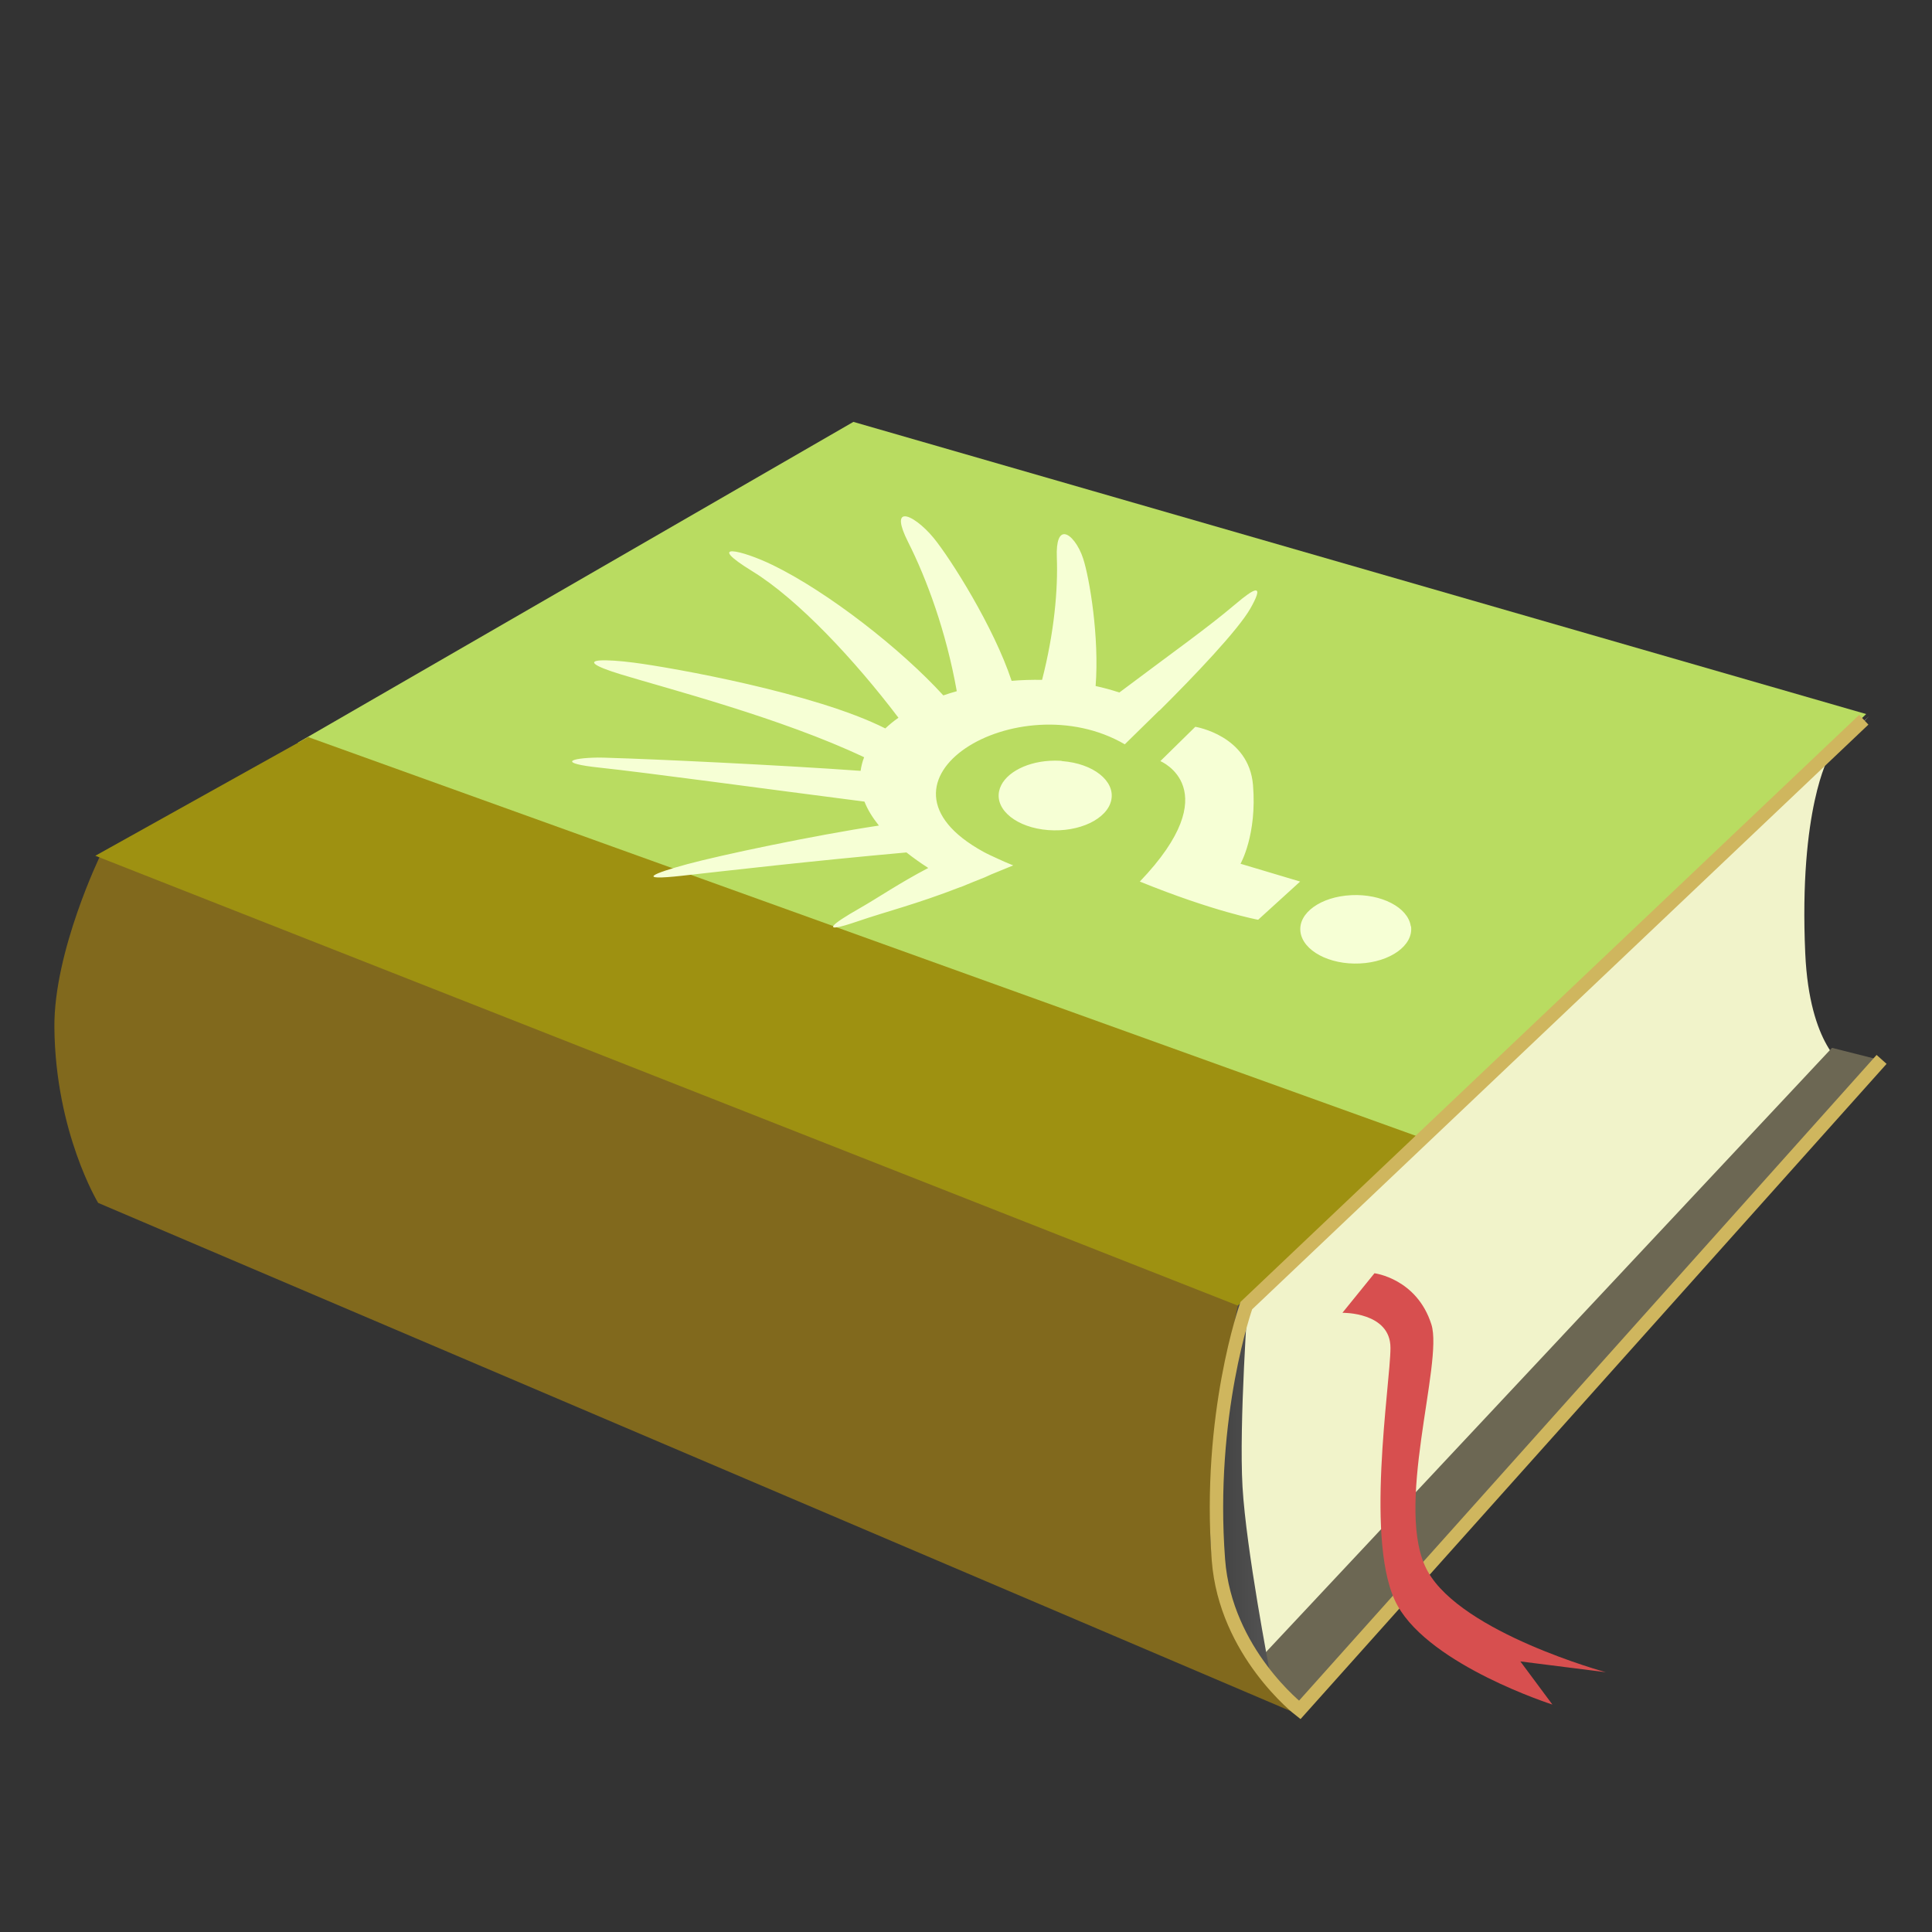 <?xml version="1.0" encoding="UTF-8" standalone="no"?>
<!-- Created with Inkscape (http://www.inkscape.org/) -->

<svg
   xmlns:dc="http://purl.org/dc/elements/1.1/"
   xmlns:cc="http://creativecommons.org/ns#"
   xmlns:rdf="http://www.w3.org/1999/02/22-rdf-syntax-ns#"
   xmlns:svg="http://www.w3.org/2000/svg"
   xmlns="http://www.w3.org/2000/svg"
   xmlns:xlink="http://www.w3.org/1999/xlink"
   xmlns:sodipodi="http://sodipodi.sourceforge.net/DTD/sodipodi-0.dtd"
   xmlns:inkscape="http://www.inkscape.org/namespaces/inkscape"
   width="256"
   height="256"
   id="svg2"
   version="1.1"
   inkscape:version="0.48.3.1 r9886"
   sodipodi:docname="huayra-visor-manual.svg">
  <rect width="100%" height="100%" fill="#333333" stroke="none"/>
  <defs
     id="defs4">
    <linearGradient
       id="linearGradient4225">
      <stop
         style="stop-color:#ffb0a2;stop-opacity:1;"
         offset="0"
         id="stop4227" />
      <stop
         id="stop4233"
         offset="0.138"
         style="stop-color:#e70000;stop-opacity:1;" />
      <stop
         style="stop-color:#ee1919;stop-opacity:1;"
         offset="0.596"
         id="stop4235" />
      <stop
         style="stop-color:#ffc2c2;stop-opacity:1;"
         offset="1"
         id="stop4229" />
    </linearGradient>
    <linearGradient
       id="linearGradient4217">
      <stop
         id="stop4219"
         offset="0"
         style="stop-color:#f6f9eb;stop-opacity:1;" />
      <stop
         id="stop4221"
         offset="1"
         style="stop-color:#d7e0b5;stop-opacity:1;" />
    </linearGradient>
    <linearGradient
       id="linearGradient4006">
      <stop
         style="stop-color:#d1df98;stop-opacity:1;"
         offset="0"
         id="stop4008" />
      <stop
         style="stop-color:#9eb24b;stop-opacity:1;"
         offset="1"
         id="stop4010" />
    </linearGradient>
    <linearGradient
       id="linearGradient3998">
      <stop
         style="stop-color:#000000;stop-opacity:1;"
         offset="0"
         id="stop4000" />
      <stop
         style="stop-color:#535353;stop-opacity:1;"
         offset="1"
         id="stop4002" />
    </linearGradient>
    <linearGradient
       id="linearGradient3988">
      <stop
         style="stop-color:#e1c450;stop-opacity:1;"
         offset="0"
         id="stop3990" />
      <stop
         style="stop-color:#ffeca2;stop-opacity:1;"
         offset="1"
         id="stop3992" />
    </linearGradient>
    <linearGradient
       id="linearGradient3948">
      <stop
         style="stop-color:#6b5206;stop-opacity:1;"
         offset="0"
         id="stop3950" />
      <stop
         id="stop3986"
         offset="0.368"
         style="stop-color:#9d740d;stop-opacity:1;" />
      <stop
         style="stop-color:#b48100;stop-opacity:1;"
         offset="1"
         id="stop3952" />
    </linearGradient>
    <linearGradient
       inkscape:collect="always"
       xlink:href="#linearGradient3948"
       id="linearGradient3954"
       x1="442.246"
       y1="174.437"
       x2="455.622"
       y2="140.395"
       gradientUnits="userSpaceOnUse" />
    <linearGradient
       inkscape:collect="always"
       xlink:href="#linearGradient3988"
       id="linearGradient3994"
       x1="550.712"
       y1="925.228"
       x2="558.945"
       y2="934.29"
       gradientUnits="userSpaceOnUse" />
    <linearGradient
       inkscape:collect="always"
       xlink:href="#linearGradient3998"
       id="linearGradient4004"
       x1="489.209"
       y1="175.858"
       x2="517.245"
       y2="175.858"
       gradientUnits="userSpaceOnUse" />
    <linearGradient
       inkscape:collect="always"
       xlink:href="#linearGradient4006"
       id="linearGradient4012"
       x1="482.651"
       y1="864.759"
       x2="496.595"
       y2="961.327"
       gradientUnits="userSpaceOnUse" />
    <linearGradient
       inkscape:collect="always"
       xlink:href="#linearGradient4006"
       id="linearGradient4035"
       x1="444.944"
       y1="873.343"
       x2="535.855"
       y2="909.387"
       gradientUnits="userSpaceOnUse" />
    <linearGradient
       inkscape:collect="always"
       xlink:href="#linearGradient4006"
       id="linearGradient4039"
       gradientUnits="userSpaceOnUse"
       x1="444.944"
       y1="873.343"
       x2="535.855"
       y2="909.387" />
    <linearGradient
       inkscape:collect="always"
       xlink:href="#linearGradient4006"
       id="linearGradient4041"
       gradientUnits="userSpaceOnUse"
       x1="444.944"
       y1="873.343"
       x2="535.855"
       y2="909.387" />
    <linearGradient
       inkscape:collect="always"
       xlink:href="#linearGradient4006"
       id="linearGradient4043"
       gradientUnits="userSpaceOnUse"
       x1="444.944"
       y1="873.343"
       x2="535.855"
       y2="909.387" />
    <linearGradient
       inkscape:collect="always"
       xlink:href="#linearGradient4006"
       id="linearGradient4045"
       gradientUnits="userSpaceOnUse"
       x1="444.944"
       y1="873.343"
       x2="535.855"
       y2="909.387" />
    <linearGradient
       inkscape:collect="always"
       xlink:href="#linearGradient4006"
       id="linearGradient4047"
       gradientUnits="userSpaceOnUse"
       x1="444.944"
       y1="873.343"
       x2="535.855"
       y2="909.387" />
    <linearGradient
       inkscape:collect="always"
       xlink:href="#linearGradient4006"
       id="linearGradient4049"
       gradientUnits="userSpaceOnUse"
       x1="444.944"
       y1="873.343"
       x2="535.855"
       y2="909.387" />
    <linearGradient
       inkscape:collect="always"
       xlink:href="#linearGradient4006"
       id="linearGradient4051"
       gradientUnits="userSpaceOnUse"
       x1="444.944"
       y1="873.343"
       x2="535.855"
       y2="909.387" />
    <linearGradient
       inkscape:collect="always"
       xlink:href="#linearGradient4006"
       id="linearGradient4053"
       gradientUnits="userSpaceOnUse"
       x1="444.944"
       y1="873.343"
       x2="535.855"
       y2="909.387" />
    <linearGradient
       inkscape:collect="always"
       xlink:href="#linearGradient4006"
       id="linearGradient4055"
       gradientUnits="userSpaceOnUse"
       x1="444.944"
       y1="873.343"
       x2="535.855"
       y2="909.387" />
    <linearGradient
       inkscape:collect="always"
       xlink:href="#linearGradient4006"
       id="linearGradient4057"
       gradientUnits="userSpaceOnUse"
       x1="444.944"
       y1="873.343"
       x2="535.855"
       y2="909.387" />
    <linearGradient
       inkscape:collect="always"
       xlink:href="#linearGradient4006"
       id="linearGradient4059"
       gradientUnits="userSpaceOnUse"
       x1="444.944"
       y1="873.343"
       x2="535.855"
       y2="909.387" />
    <linearGradient
       inkscape:collect="always"
       xlink:href="#linearGradient4006"
       id="linearGradient4061"
       gradientUnits="userSpaceOnUse"
       x1="444.944"
       y1="873.343"
       x2="535.855"
       y2="909.387" />
    <linearGradient
       inkscape:collect="always"
       xlink:href="#linearGradient4006"
       id="linearGradient4063"
       gradientUnits="userSpaceOnUse"
       x1="444.944"
       y1="873.343"
       x2="535.855"
       y2="909.387" />
    <linearGradient
       inkscape:collect="always"
       xlink:href="#linearGradient4006"
       id="linearGradient4065"
       gradientUnits="userSpaceOnUse"
       x1="444.944"
       y1="873.343"
       x2="535.855"
       y2="909.387" />
    <linearGradient
       inkscape:collect="always"
       xlink:href="#linearGradient4006"
       id="linearGradient4068"
       gradientUnits="userSpaceOnUse"
       x1="444.944"
       y1="873.343"
       x2="535.855"
       y2="909.387"
       gradientTransform="translate(-18.423,791.957)" />
    <linearGradient
       inkscape:collect="always"
       xlink:href="#linearGradient4006"
       id="linearGradient4071"
       gradientUnits="userSpaceOnUse"
       x1="444.944"
       y1="873.343"
       x2="535.855"
       y2="909.387"
       gradientTransform="translate(0,-796.362)" />
    <linearGradient
       inkscape:collect="always"
       xlink:href="#linearGradient4006"
       id="linearGradient4085"
       gradientUnits="userSpaceOnUse"
       x1="444.944"
       y1="873.343"
       x2="535.855"
       y2="909.387" />
    <linearGradient
       inkscape:collect="always"
       xlink:href="#linearGradient4006"
       id="linearGradient4087"
       gradientUnits="userSpaceOnUse"
       x1="444.944"
       y1="873.343"
       x2="535.855"
       y2="909.387" />
    <linearGradient
       inkscape:collect="always"
       xlink:href="#linearGradient4006"
       id="linearGradient4089"
       gradientUnits="userSpaceOnUse"
       x1="444.944"
       y1="873.343"
       x2="535.855"
       y2="909.387" />
    <linearGradient
       inkscape:collect="always"
       xlink:href="#linearGradient4006"
       id="linearGradient4091"
       gradientUnits="userSpaceOnUse"
       x1="444.944"
       y1="873.343"
       x2="535.855"
       y2="909.387" />
    <linearGradient
       inkscape:collect="always"
       xlink:href="#linearGradient4006"
       id="linearGradient4093"
       gradientUnits="userSpaceOnUse"
       x1="444.944"
       y1="873.343"
       x2="535.855"
       y2="909.387" />
    <linearGradient
       inkscape:collect="always"
       xlink:href="#linearGradient4006"
       id="linearGradient4095"
       gradientUnits="userSpaceOnUse"
       x1="444.944"
       y1="873.343"
       x2="535.855"
       y2="909.387" />
    <linearGradient
       inkscape:collect="always"
       xlink:href="#linearGradient4006"
       id="linearGradient4097"
       gradientUnits="userSpaceOnUse"
       x1="444.944"
       y1="873.343"
       x2="535.855"
       y2="909.387" />
    <linearGradient
       inkscape:collect="always"
       xlink:href="#linearGradient4006"
       id="linearGradient4099"
       gradientUnits="userSpaceOnUse"
       x1="444.944"
       y1="873.343"
       x2="535.855"
       y2="909.387" />
    <linearGradient
       inkscape:collect="always"
       xlink:href="#linearGradient4006"
       id="linearGradient4101"
       gradientUnits="userSpaceOnUse"
       x1="444.944"
       y1="873.343"
       x2="535.855"
       y2="909.387" />
    <linearGradient
       inkscape:collect="always"
       xlink:href="#linearGradient4006"
       id="linearGradient4103"
       gradientUnits="userSpaceOnUse"
       x1="444.944"
       y1="873.343"
       x2="535.855"
       y2="909.387" />
    <linearGradient
       inkscape:collect="always"
       xlink:href="#linearGradient4006"
       id="linearGradient4105"
       gradientUnits="userSpaceOnUse"
       x1="444.944"
       y1="873.343"
       x2="535.855"
       y2="909.387" />
    <linearGradient
       inkscape:collect="always"
       xlink:href="#linearGradient4006"
       id="linearGradient4108"
       gradientUnits="userSpaceOnUse"
       x1="444.944"
       y1="873.343"
       x2="535.855"
       y2="909.387"
       gradientTransform="matrix(2.991,-8.897,14.646,1.817,430.451,904.255)" />
    <linearGradient
       inkscape:collect="always"
       xlink:href="#linearGradient4006"
       id="linearGradient4111"
       gradientUnits="userSpaceOnUse"
       x1="444.944"
       y1="873.343"
       x2="535.855"
       y2="909.387"
       gradientTransform="matrix(2.991,-8.897,14.646,1.817,430.451,107.893)" />
    <linearGradient
       inkscape:collect="always"
       xlink:href="#linearGradient4006"
       id="linearGradient4114"
       gradientUnits="userSpaceOnUse"
       x1="444.944"
       y1="873.343"
       x2="535.855"
       y2="909.387"
       gradientTransform="matrix(2.991,-8.897,14.646,1.817,430.451,904.255)" />
    <linearGradient
       inkscape:collect="always"
       xlink:href="#linearGradient4006"
       id="linearGradient4117"
       gradientUnits="userSpaceOnUse"
       x1="444.944"
       y1="873.343"
       x2="535.855"
       y2="909.387"
       gradientTransform="matrix(2.991,-8.897,14.646,1.817,430.451,904.255)" />
    <linearGradient
       inkscape:collect="always"
       xlink:href="#linearGradient4006"
       id="linearGradient4120"
       gradientUnits="userSpaceOnUse"
       x1="444.944"
       y1="873.343"
       x2="535.855"
       y2="909.387"
       gradientTransform="matrix(2.991,-8.897,14.646,1.817,430.451,904.255)" />
    <linearGradient
       inkscape:collect="always"
       xlink:href="#linearGradient4006"
       id="linearGradient4123"
       gradientUnits="userSpaceOnUse"
       x1="444.944"
       y1="873.343"
       x2="535.855"
       y2="909.387"
       gradientTransform="matrix(2.991,-8.897,14.646,1.817,430.451,904.255)" />
    <linearGradient
       inkscape:collect="always"
       xlink:href="#linearGradient4006"
       id="linearGradient4126"
       gradientUnits="userSpaceOnUse"
       x1="444.944"
       y1="873.343"
       x2="535.855"
       y2="909.387"
       gradientTransform="matrix(2.991,-8.897,14.646,1.817,430.451,904.255)" />
    <linearGradient
       inkscape:collect="always"
       xlink:href="#linearGradient4006"
       id="linearGradient4129"
       gradientUnits="userSpaceOnUse"
       x1="444.944"
       y1="873.343"
       x2="535.855"
       y2="909.387"
       gradientTransform="matrix(0.414,-1.231,2.026,0.251,457.287,109.375)" />
    <linearGradient
       inkscape:collect="always"
       xlink:href="#linearGradient4006"
       id="linearGradient4132"
       gradientUnits="userSpaceOnUse"
       x1="444.944"
       y1="873.343"
       x2="535.855"
       y2="909.387"
       gradientTransform="matrix(2.991,-8.897,14.646,1.817,430.451,904.255)" />
    <linearGradient
       inkscape:collect="always"
       xlink:href="#linearGradient4006"
       id="linearGradient4135"
       gradientUnits="userSpaceOnUse"
       x1="444.944"
       y1="873.343"
       x2="535.855"
       y2="909.387"
       gradientTransform="matrix(2.991,-8.897,14.646,1.817,430.451,904.255)" />
    <linearGradient
       inkscape:collect="always"
       xlink:href="#linearGradient4006"
       id="linearGradient4155"
       x1="472.643"
       y1="859.794"
       x2="508.891"
       y2="915.015"
       gradientUnits="userSpaceOnUse" />
    <linearGradient
       inkscape:collect="always"
       xlink:href="#linearGradient4006"
       id="linearGradient4157"
       gradientUnits="userSpaceOnUse"
       x1="472.643"
       y1="859.794"
       x2="508.891"
       y2="915.015" />
    <linearGradient
       inkscape:collect="always"
       xlink:href="#linearGradient4006"
       id="linearGradient4159"
       gradientUnits="userSpaceOnUse"
       x1="472.643"
       y1="859.794"
       x2="508.891"
       y2="915.015" />
    <linearGradient
       inkscape:collect="always"
       xlink:href="#linearGradient4006"
       id="linearGradient4161"
       gradientUnits="userSpaceOnUse"
       x1="472.643"
       y1="859.794"
       x2="508.891"
       y2="915.015" />
    <linearGradient
       inkscape:collect="always"
       xlink:href="#linearGradient4006"
       id="linearGradient4163"
       gradientUnits="userSpaceOnUse"
       x1="472.643"
       y1="859.794"
       x2="508.891"
       y2="915.015" />
    <linearGradient
       inkscape:collect="always"
       xlink:href="#linearGradient4006"
       id="linearGradient4165"
       gradientUnits="userSpaceOnUse"
       x1="472.643"
       y1="859.794"
       x2="508.891"
       y2="915.015" />
    <linearGradient
       inkscape:collect="always"
       xlink:href="#linearGradient4006"
       id="linearGradient4167"
       gradientUnits="userSpaceOnUse"
       x1="472.643"
       y1="859.794"
       x2="508.891"
       y2="915.015" />
    <linearGradient
       inkscape:collect="always"
       xlink:href="#linearGradient4006"
       id="linearGradient4169"
       gradientUnits="userSpaceOnUse"
       x1="472.643"
       y1="859.794"
       x2="508.891"
       y2="915.015" />
    <linearGradient
       inkscape:collect="always"
       xlink:href="#linearGradient4006"
       id="linearGradient4171"
       gradientUnits="userSpaceOnUse"
       x1="472.643"
       y1="859.794"
       x2="508.891"
       y2="915.015" />
    <linearGradient
       inkscape:collect="always"
       xlink:href="#linearGradient4006"
       id="linearGradient4173"
       gradientUnits="userSpaceOnUse"
       x1="472.643"
       y1="859.794"
       x2="508.891"
       y2="915.015" />
    <linearGradient
       inkscape:collect="always"
       xlink:href="#linearGradient4006"
       id="linearGradient4176"
       gradientUnits="userSpaceOnUse"
       x1="472.643"
       y1="859.794"
       x2="508.891"
       y2="915.015" />
    <linearGradient
       inkscape:collect="always"
       xlink:href="#linearGradient4006"
       id="linearGradient4179"
       gradientUnits="userSpaceOnUse"
       x1="472.643"
       y1="859.794"
       x2="508.891"
       y2="915.015"
       gradientTransform="translate(0,796.362)" />
    <linearGradient
       inkscape:collect="always"
       xlink:href="#linearGradient4006"
       id="linearGradient4182"
       gradientUnits="userSpaceOnUse"
       x1="472.643"
       y1="859.794"
       x2="508.891"
       y2="915.015"
       gradientTransform="translate(0,-796.362)" />
    <linearGradient
       inkscape:collect="always"
       xlink:href="#linearGradient4006"
       id="linearGradient4185"
       gradientUnits="userSpaceOnUse"
       x1="472.643"
       y1="859.794"
       x2="508.891"
       y2="915.015"
       gradientTransform="translate(0,-796.362)" />
    <linearGradient
       inkscape:collect="always"
       xlink:href="#linearGradient4006"
       id="linearGradient4188"
       gradientUnits="userSpaceOnUse"
       x1="472.643"
       y1="859.794"
       x2="508.891"
       y2="915.015"
       gradientTransform="translate(0,-796.362)" />
    <linearGradient
       inkscape:collect="always"
       xlink:href="#linearGradient4006"
       id="linearGradient4191"
       gradientUnits="userSpaceOnUse"
       x1="472.643"
       y1="859.794"
       x2="508.891"
       y2="915.015"
       gradientTransform="translate(0,-796.362)" />
    <linearGradient
       inkscape:collect="always"
       xlink:href="#linearGradient4006"
       id="linearGradient4194"
       gradientUnits="userSpaceOnUse"
       x1="472.643"
       y1="859.794"
       x2="508.891"
       y2="915.015"
       gradientTransform="translate(0,-796.362)" />
    <linearGradient
       inkscape:collect="always"
       xlink:href="#linearGradient4006"
       id="linearGradient4197"
       gradientUnits="userSpaceOnUse"
       x1="472.643"
       y1="859.794"
       x2="508.891"
       y2="915.015"
       gradientTransform="translate(0,-796.362)" />
    <linearGradient
       inkscape:collect="always"
       xlink:href="#linearGradient4006"
       id="linearGradient4200"
       gradientUnits="userSpaceOnUse"
       x1="472.643"
       y1="859.794"
       x2="508.891"
       y2="915.015" />
    <linearGradient
       inkscape:collect="always"
       xlink:href="#linearGradient4006"
       id="linearGradient4203"
       gradientUnits="userSpaceOnUse"
       gradientTransform="translate(0,-796.362)"
       x1="472.643"
       y1="859.794"
       x2="508.891"
       y2="915.015" />
    <linearGradient
       inkscape:collect="always"
       xlink:href="#linearGradient4006"
       id="linearGradient4212"
       gradientUnits="userSpaceOnUse"
       gradientTransform="matrix(0.414,-1.231,2.026,0.251,457.287,109.375)"
       x1="444.944"
       y1="873.343"
       x2="535.855"
       y2="909.387" />
    <linearGradient
       inkscape:collect="always"
       xlink:href="#linearGradient4217"
       id="linearGradient4215"
       gradientUnits="userSpaceOnUse"
       gradientTransform="matrix(0.414,-1.231,2.026,0.251,457.854,905.171)"
       x1="27.639"
       y1="-4.634"
       x2="1.819"
       y2="22.161" />
    <linearGradient
       inkscape:collect="always"
       xlink:href="#linearGradient4225"
       id="linearGradient4231"
       x1="530.048"
       y1="159.482"
       x2="551.575"
       y2="196.127"
       gradientUnits="userSpaceOnUse" />
    <linearGradient
       inkscape:collect="always"
       xlink:href="#linearGradient3988-2"
       id="linearGradient3994-7"
       x1="550.712"
       y1="925.228"
       x2="558.945"
       y2="934.29"
       gradientUnits="userSpaceOnUse" />
    <linearGradient
       id="linearGradient3988-2">
      <stop
         style="stop-color:#e1c450;stop-opacity:1;"
         offset="0"
         id="stop3990-9" />
      <stop
         style="stop-color:#ffeca2;stop-opacity:1;"
         offset="1"
         id="stop3992-9" />
    </linearGradient>
    <linearGradient
       inkscape:collect="always"
       xlink:href="#linearGradient4006-0"
       id="linearGradient4012-5"
       x1="482.651"
       y1="864.759"
       x2="496.595"
       y2="961.327"
       gradientUnits="userSpaceOnUse" />
    <linearGradient
       id="linearGradient4006-0">
      <stop
         style="stop-color:#d1df98;stop-opacity:1;"
         offset="0"
         id="stop4008-8" />
      <stop
         style="stop-color:#9eb24b;stop-opacity:1;"
         offset="1"
         id="stop4010-3" />
    </linearGradient>
    <linearGradient
       inkscape:collect="always"
       xlink:href="#linearGradient3998-6"
       id="linearGradient4004-0"
       x1="489.209"
       y1="175.858"
       x2="517.245"
       y2="175.858"
       gradientUnits="userSpaceOnUse" />
    <linearGradient
       id="linearGradient3998-6">
      <stop
         style="stop-color:#000000;stop-opacity:1;"
         offset="0"
         id="stop4000-3" />
      <stop
         style="stop-color:#535353;stop-opacity:1;"
         offset="1"
         id="stop4002-2" />
    </linearGradient>
    <linearGradient
       inkscape:collect="always"
       xlink:href="#linearGradient3948-9"
       id="linearGradient3954-9"
       x1="442.246"
       y1="174.437"
       x2="455.622"
       y2="140.395"
       gradientUnits="userSpaceOnUse" />
    <linearGradient
       id="linearGradient3948-9">
      <stop
         style="stop-color:#6b5206;stop-opacity:1;"
         offset="0"
         id="stop3950-4" />
      <stop
         id="stop3986-0"
         offset="0.368"
         style="stop-color:#9d740d;stop-opacity:1;" />
      <stop
         style="stop-color:#b48100;stop-opacity:1;"
         offset="1"
         id="stop3952-3" />
    </linearGradient>
    <linearGradient
       inkscape:collect="always"
       xlink:href="#linearGradient4225-5"
       id="linearGradient4231-9"
       x1="530.048"
       y1="159.482"
       x2="551.575"
       y2="196.127"
       gradientUnits="userSpaceOnUse" />
    <linearGradient
       id="linearGradient4225-5">
      <stop
         style="stop-color:#ffb0a2;stop-opacity:1;"
         offset="0"
         id="stop4227-5" />
      <stop
         id="stop4233-6"
         offset="0.138"
         style="stop-color:#e70000;stop-opacity:1;" />
      <stop
         style="stop-color:#ee1919;stop-opacity:1;"
         offset="0.596"
         id="stop4235-9" />
      <stop
         style="stop-color:#ffc2c2;stop-opacity:1;"
         offset="1"
         id="stop4229-4" />
    </linearGradient>
    <linearGradient
       inkscape:collect="always"
       xlink:href="#linearGradient4217-3"
       id="linearGradient4215-1"
       gradientUnits="userSpaceOnUse"
       gradientTransform="matrix(0.414,-1.231,2.026,0.251,457.854,905.171)"
       x1="27.639"
       y1="-4.634"
       x2="1.819"
       y2="22.161" />
    <linearGradient
       id="linearGradient4217-3">
      <stop
         id="stop4219-9"
         offset="0"
         style="stop-color:#f6f9eb;stop-opacity:1;" />
      <stop
         id="stop4221-5"
         offset="1"
         style="stop-color:#d7e0b5;stop-opacity:1;" />
    </linearGradient>
    <linearGradient
       inkscape:collect="always"
       xlink:href="#linearGradient3988-2"
       id="linearGradient4430"
       gradientUnits="userSpaceOnUse"
       x1="550.712"
       y1="925.228"
       x2="558.945"
       y2="934.29" />
    <linearGradient
       inkscape:collect="always"
       xlink:href="#linearGradient4006-0"
       id="linearGradient4432"
       gradientUnits="userSpaceOnUse"
       x1="482.651"
       y1="864.759"
       x2="496.595"
       y2="961.327" />
    <linearGradient
       inkscape:collect="always"
       xlink:href="#linearGradient3998-6"
       id="linearGradient4434"
       gradientUnits="userSpaceOnUse"
       x1="489.209"
       y1="175.858"
       x2="517.245"
       y2="175.858" />
    <linearGradient
       inkscape:collect="always"
       xlink:href="#linearGradient3948-9"
       id="linearGradient4436"
       gradientUnits="userSpaceOnUse"
       x1="442.246"
       y1="174.437"
       x2="455.622"
       y2="140.395" />
    <linearGradient
       inkscape:collect="always"
       xlink:href="#linearGradient4225-5"
       id="linearGradient4438"
       gradientUnits="userSpaceOnUse"
       x1="530.048"
       y1="159.482"
       x2="551.575"
       y2="196.127" />
    <linearGradient
       inkscape:collect="always"
       xlink:href="#linearGradient4217-3"
       id="linearGradient4440"
       gradientUnits="userSpaceOnUse"
       gradientTransform="matrix(0.414,-1.231,2.026,0.251,457.854,905.171)"
       x1="27.639"
       y1="-4.634"
       x2="1.819"
       y2="22.161" />
    <linearGradient
       inkscape:collect="always"
       xlink:href="#linearGradient3998-6"
       id="linearGradient4456"
       gradientUnits="userSpaceOnUse"
       x1="489.209"
       y1="175.858"
       x2="517.245"
       y2="175.858"
       gradientTransform="matrix(1.177,0,0,1.189,-440.815,778.285)" />
  </defs>
  <sodipodi:namedview
     id="base"
     pagecolor="#ffffff"
     bordercolor="#666666"
     borderopacity="1.0"
     inkscape:pageopacity="0.0"
     inkscape:pageshadow="2"
     inkscape:zoom="1.2484713"
     inkscape:cx="-130.30051"
     inkscape:cy="17.893201"
     inkscape:document-units="px"
     inkscape:current-layer="layer1"
     showgrid="false"
     showguides="true"
     inkscape:guide-bbox="true"
     inkscape:window-width="1913"
     inkscape:window-height="1026"
     inkscape:window-x="0"
     inkscape:window-y="26"
     inkscape:window-maximized="1" />
  <g
     inkscape:label="Layer 1"
     inkscape:groupmode="layer"
     id="layer1"
     transform="translate(0,-796.362)">
    <path
       style="fill:#f1f3ca;fill-opacity:1;stroke:none"
       d="m 247.669,891.258 -82.552,75.972 c 0,0 -1.324,4.094 -1.324,24.096 1.205,16.265 2.082,25.62 6.558,25.592 l 74.112,-79.229 c 0,0 -4.706,-2.694 -5.258,-15.009 -0.858,-19.125 3.129,-26.034 3.129,-26.034 z"
       id="path2985-0"
       inkscape:connector-curvature="0"
       sodipodi:nodetypes="cccccscc" />
    <path
       style="fill:#b9dc61;fill-opacity:1"
       d="M 39.463,894.769 187.891,947.122 247.279,890.979 113.078,852.264 z"
       id="path3025-1"
       inkscape:connector-curvature="0"
       sodipodi:nodetypes="ccccc" />
    <path
       style="fill:#6c6753;stroke:none"
       d="m 172.727,1023.438 76.693,-86.546 -6.669,-1.684 -76.026,81.158 z"
       id="path3029-3"
       inkscape:connector-curvature="0" />
    <path
       style="fill:url(#linearGradient4456);fill-opacity:1"
       d="m 165.391,968.043 c 0,0 -1.236,17.03 -0.75,25.341 0.485,8.311 3.585,24.33 3.585,24.33 l -32.178,-13.807 -0.667,-44.788 z"
       id="path3996-0"
       inkscape:connector-curvature="0"
       sodipodi:nodetypes="czcccc" />
    <path
       style="fill:#81691d;fill-opacity:1;stroke:none"
       d="m 13.339,909.616 150.718,59.605 c 0,0 -4.001,17.511 -3.668,30.981 0.311,12.578 11.837,23.404 11.837,23.404 L 13.006,955.751 c 0,0 -5.666,-9.329 -5.799,-23.236 -0.097,-10.108 6.133,-22.899 6.133,-22.899 z"
       id="path3027-1"
       inkscape:connector-curvature="0"
       sodipodi:nodetypes="ccsccsc" />
    <path
       sodipodi:nodetypes="ccccc"
       style="fill:#9e9111;fill-opacity:1"
       d="M 12.632,909.755 40.837,894.027 188.358,947.135 164.016,969.361 z"
       id="path3031-9"
       inkscape:connector-curvature="0" />
    <path
       style="fill:none;stroke:#cfb65e;stroke-width:1.775;stroke-linecap:butt;stroke-linejoin:miter;stroke-miterlimit:4;stroke-opacity:1;stroke-dasharray:none"
       d="m 246.962,891.734 -81.816,77.627 c 0,0 -5.154,14.461 -3.699,33.677 0.931,12.296 10.772,19.901 10.772,19.901 l 77.101,-86.2"
       id="path4223-2"
       inkscape:connector-curvature="0"
       sodipodi:nodetypes="ccscc" />
    <path
       style="fill:#d74f4f;fill-opacity:1"
       d="m 177.878,970.314 c 0,0 6.366,-0.119 6.366,4.643 0,4.762 -3.529,26.194 0.943,34.17 4.472,7.976 20.513,13.097 20.513,13.097 l -4.244,-5.715 11.318,1.429 c 0,0 -18.975,-5.174 -23.578,-13.335 -4.604,-8.16 2.09,-27.625 0.472,-32.742 -1.927,-6.091 -7.545,-6.786 -7.545,-6.786 z"
       id="path3033-7"
       inkscape:connector-curvature="0"
       sodipodi:nodetypes="cszccczscc" />
    <path
       style="fill:#f6ffd5;fill-opacity:1;fill-rule:evenodd;stroke:none"
       d="m 119.812,864.782 c -0.626,0.086 -0.672,1.046 0.51,3.389 2.491,4.938 5.051,11.893 6.457,19.777 -0.607,0.177 -1.205,0.352 -1.784,0.558 -5.616,-6.158 -15.233,-13.666 -22.557,-17.246 -2.091,-1.022 -4.389,-1.812 -5.352,-1.845 -0.963,-0.033 -0.581,0.684 2.634,2.66 6.024,3.702 13.573,11.791 19.328,19.391 -0.638,0.445 -1.209,0.924 -1.742,1.416 -9.337,-4.715 -28.271,-8.057 -33.261,-8.709 -1.962,-0.256 -3.594,-0.357 -4.503,-0.3 -1.515,0.094 -1.091,0.678 2.719,1.845 6.021,1.845 21.286,5.786 32.242,10.983 -0.236,0.586 -0.38,1.183 -0.467,1.802 -10.955,-0.785 -27.661,-1.563 -33.091,-1.716 -0.627,-0.018 -1.197,-0.052 -1.742,-0.043 -3.81,0.061 -5.261,0.75 0.212,1.33 6.21,0.658 22.312,2.859 35.13,4.505 0.407,1.041 1.049,2.089 1.912,3.175 -8.746,1.323 -21.018,3.93 -25.36,5.105 -4.594,1.244 -6.969,2.239 -0.722,1.544 6.161,-0.685 16.962,-1.942 29.736,-3.089 0.859,0.683 1.826,1.37 2.889,2.059 -3.815,1.989 -6.652,3.952 -9.133,5.363 -3.637,2.068 -5.434,3.492 -0.255,1.716 3.864,-1.325 7.742,-2.256 13.636,-4.547 0.01,0.006 0.031,-0.006 0.043,0 0.499,-0.194 1.043,-0.429 1.572,-0.643 l 1.614,-0.644 c 0.266,-0.113 0.576,-0.268 0.85,-0.386 l 2.931,-1.201 c -0.75,-0.293 -1.423,-0.597 -2.081,-0.901 -0.659,-0.304 -1.298,-0.588 -1.869,-0.901 -17.121,-9.399 4.604,-22.487 18.733,-14.243 l 4.418,-4.333 c 0.04,-0.04 0.087,-0.089 0.127,-0.129 0.01,0.007 0.032,-0.007 0.043,0 4.547,-4.515 10.432,-10.677 12.064,-13.557 0.768,-1.355 1.257,-2.493 0.595,-2.36 -0.397,0.08 -1.196,0.628 -2.634,1.845 -3.711,3.14 -7.759,5.983 -15.335,11.669 -1.022,-0.339 -2.083,-0.626 -3.143,-0.858 0.501,-6.514 -0.809,-14.31 -1.657,-16.903 -0.556,-1.7 -1.643,-3.176 -2.464,-3.218 -0.639,-0.032 -1.107,0.801 -1.02,3.089 0.163,4.254 -0.343,9.952 -1.954,16.216 -1.349,-0.022 -2.71,0.015 -4.036,0.129 -2.372,-7.163 -8.083,-16.178 -10.322,-18.919 -1.348,-1.65 -3.103,-2.984 -3.908,-2.874 z m 38.571,27.885 -4.63,4.547 c 0,0 8.986,3.726 -2.719,15.959 9.799,3.986 15.675,5.062 15.675,5.062 l 5.565,-5.062 -7.901,-2.36 c 0,0 2.201,-3.827 1.657,-10.425 -0.544,-6.598 -7.646,-7.722 -7.646,-7.722 z m -19.286,4.505 c -3.425,0.201 -6.265,1.859 -6.712,4.033 -0.518,2.523 2.387,4.83 6.499,5.148 4.112,0.318 7.85,-1.467 8.368,-3.99 0.518,-2.523 -2.387,-4.83 -6.499,-5.148 l -0.17,-0.043 c -0.507,-0.032 -0.997,-0.029 -1.487,0 z m 39.973,17.804 c -4.047,0.19 -7.063,2.35 -6.754,4.848 0.308,2.498 3.811,4.395 7.859,4.204 4.047,-0.19 7.105,-2.393 6.797,-4.891 l -0.043,-0.086 c -0.391,-2.455 -3.874,-4.263 -7.859,-4.076 z"
       id="path3582-2"
       inkscape:connector-curvature="0" />
  </g>
  <g
     inkscape:groupmode="layer"
     id="layer2"
     inkscape:label="guias"
     style="opacity:0.308;display:none"
     sodipodi:insensitive="true">
    <path
       style="fill:none;stroke:#000000;stroke-width:1px;stroke-linecap:butt;stroke-linejoin:miter;stroke-opacity:1"
       d="M 354.836,99.113 670.875,220.885"
       id="path2989"
       inkscape:connector-curvature="0" />
    <path
       style="fill:none;stroke:#000000;stroke-width:1px;stroke-linecap:butt;stroke-linejoin:miter;stroke-opacity:1"
       d="M 423.368,48.139 730.911,136.494"
       id="path2991"
       inkscape:connector-curvature="0" />
    <path
       style="fill:none;stroke:#000000;stroke-width:1px;stroke-linecap:butt;stroke-linejoin:miter;stroke-opacity:1"
       d="M 558.732,12.457 265.914,178.973"
       id="path2993"
       inkscape:connector-curvature="0" />
    <path
       style="fill:none;stroke:#000000;stroke-width:1px;stroke-linecap:butt;stroke-linejoin:miter;stroke-opacity:1"
       d="M 663.512,22.652 396.748,269.593"
       id="path2995"
       inkscape:connector-curvature="0" />
  </g>
</svg>
